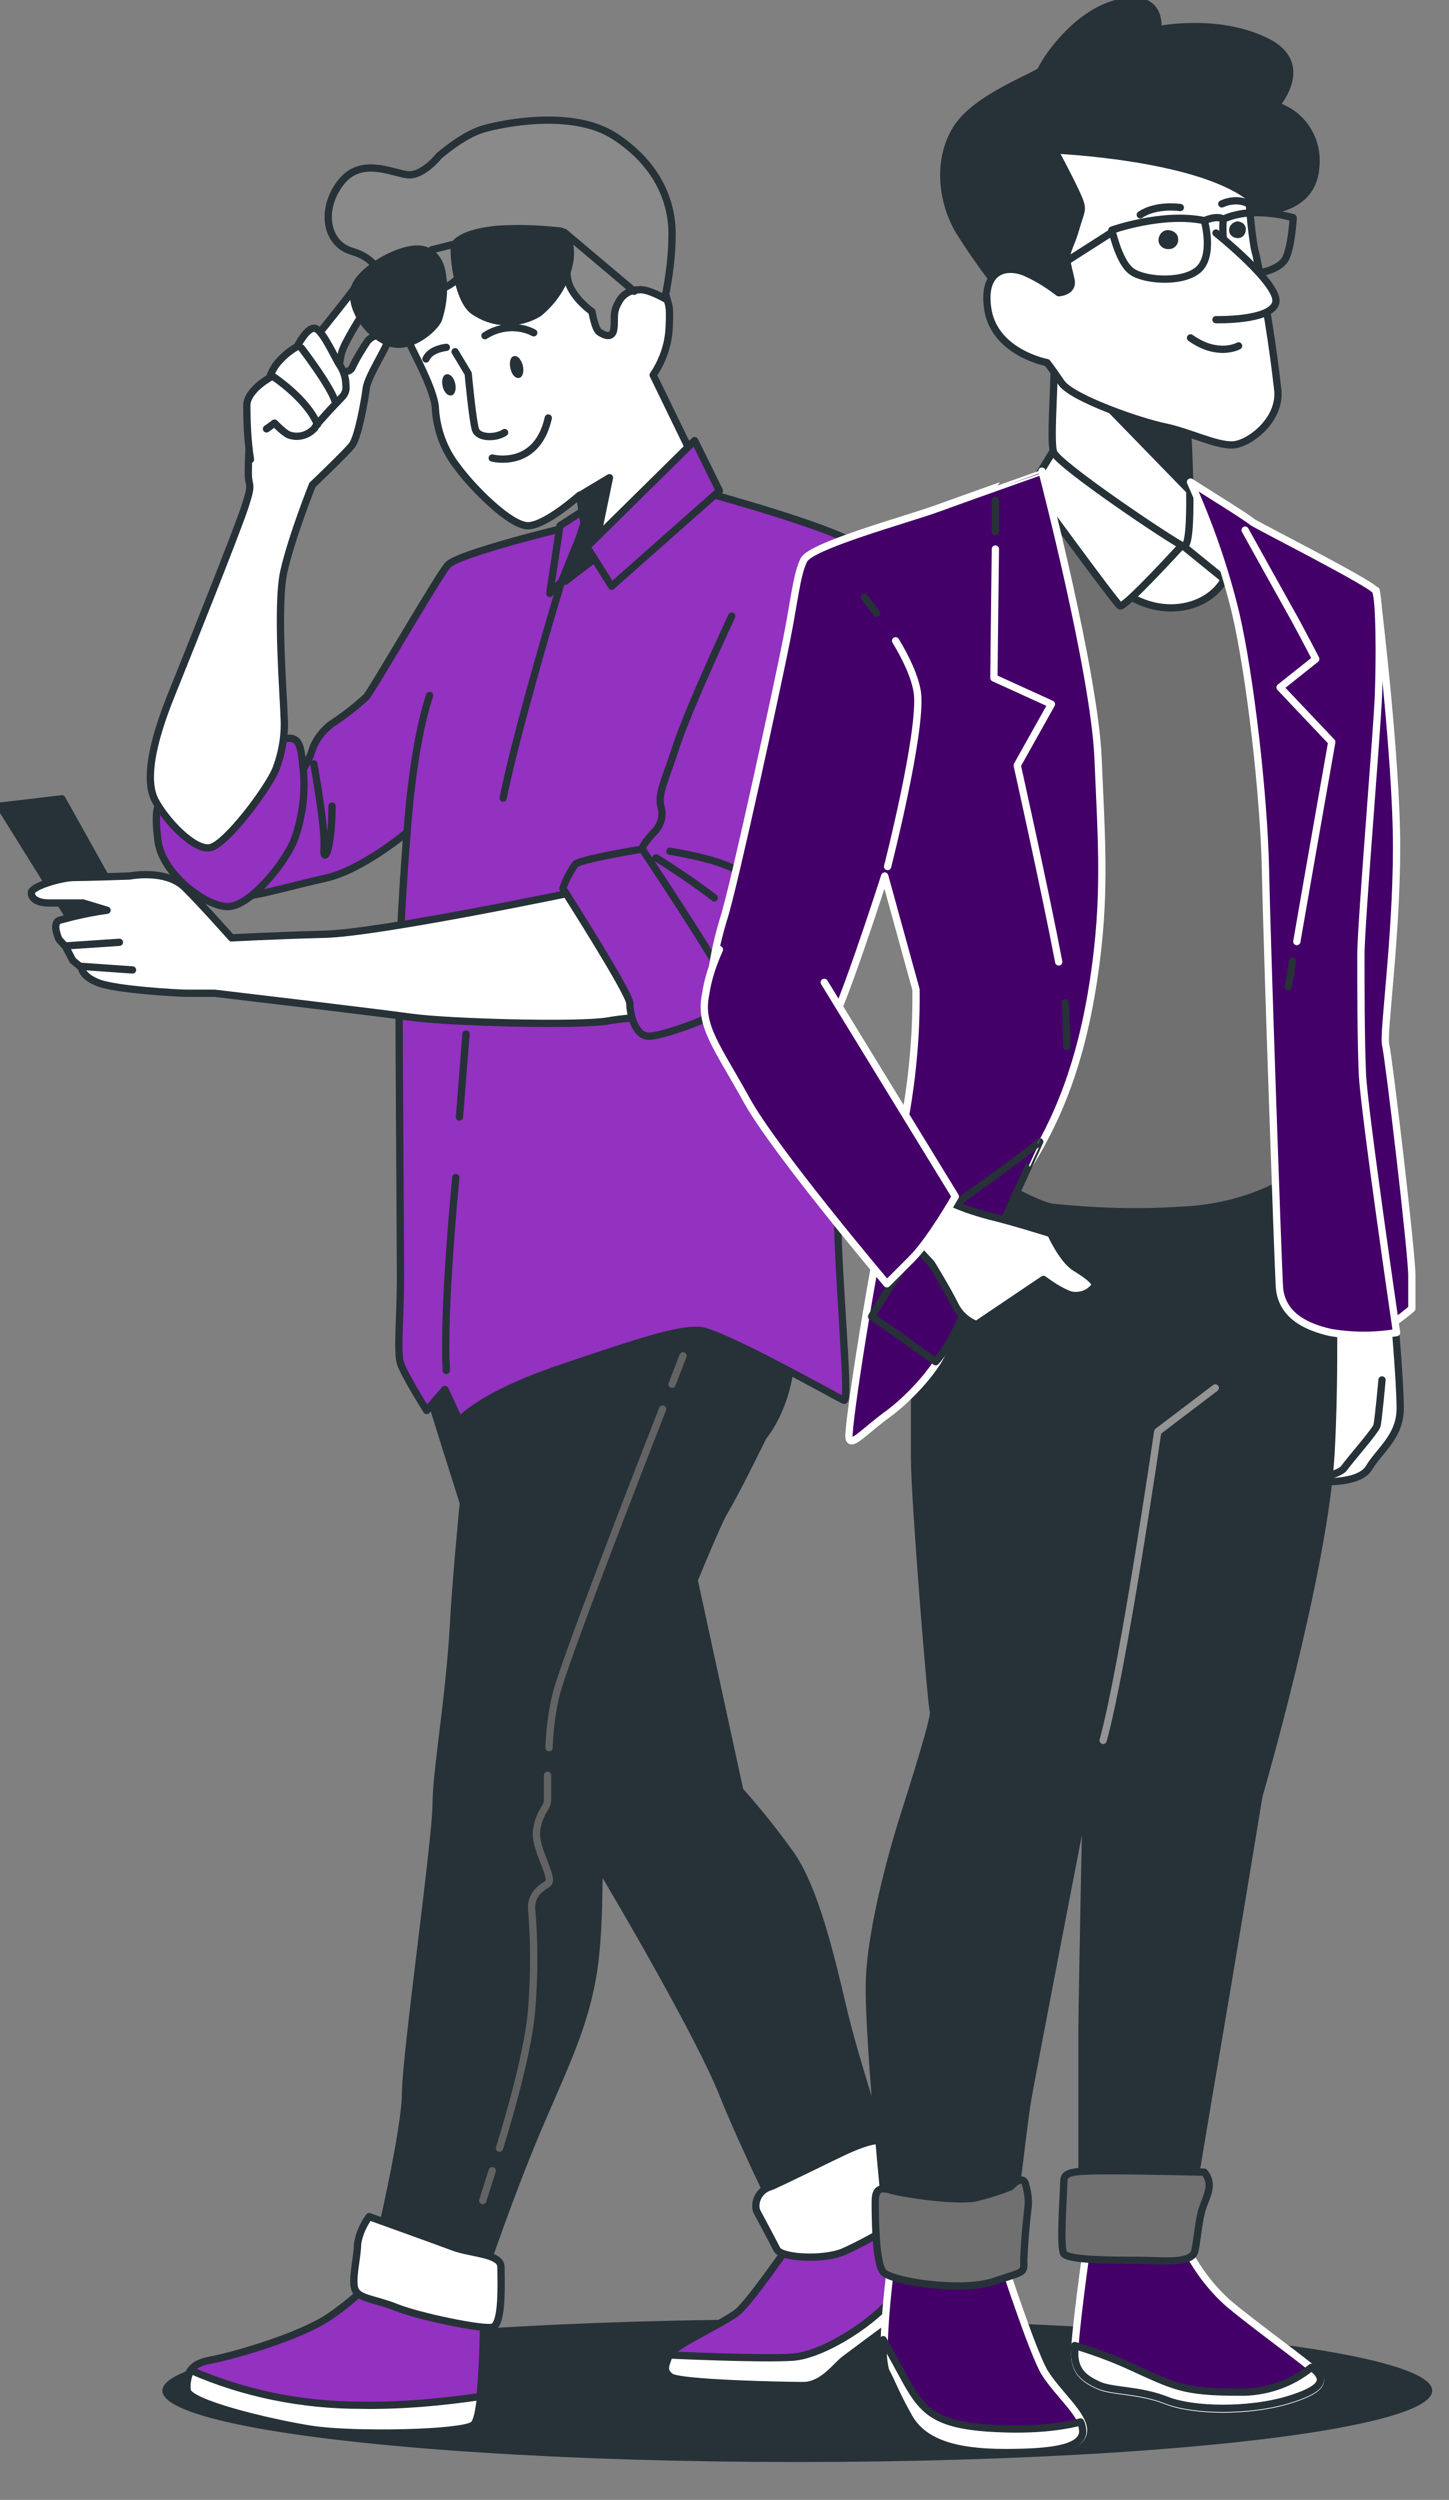 <?xml version="1.0" encoding="utf-8"?>
<!-- Generator: Adobe Illustrator 23.0.5, SVG Export Plug-In . SVG Version: 6.00 Build 0)  -->
<svg version="1.1" id="Capa_1" xmlns="http://www.w3.org/2000/svg" xmlns:xlink="http://www.w3.org/1999/xlink" x="0px" y="0px"
	 viewBox="0 0 199 343.3" style="enable-background:new 0 0 199 343.3;" xml:space="preserve">
<rect x="0" y="0" width="199" height="343.3" fill="#808080" stroke="none"/>
<style type="text/css">
	.st0{fill:#263238;}
	.st1{fill:#9331C0;stroke:#263238;stroke-linecap:round;stroke-linejoin:round;}
	.st2{fill:#FFFFFF;stroke:#263238;stroke-linecap:round;stroke-linejoin:round;}
	.st3{fill:#263238;stroke:#263238;stroke-linecap:round;stroke-linejoin:round;}
	.st4{fill:none;stroke:#636363;stroke-linecap:round;stroke-linejoin:round;}
	.st5{fill:none;stroke:#263238;stroke-linecap:round;stroke-miterlimit:10;}
	.st6{fill:none;stroke:#263238;stroke-linecap:round;stroke-linejoin:round;}
	.st7{fill:#8A8A8A;stroke:#263238;stroke-linecap:round;stroke-linejoin:round;}
	.st8{fill:#440068;stroke:#FFFFFF;stroke-linecap:round;stroke-linejoin:round;}
	.st9{fill:none;stroke:#949494;stroke-linecap:round;stroke-linejoin:round;}
	.st10{fill:#707070;stroke:#263238;stroke-linecap:round;stroke-linejoin:round;}
	.st11{fill:#440068;stroke:#263238;stroke-linecap:round;stroke-linejoin:round;}
</style>
<g id="freepik--Character--inject-2">
	<ellipse class="st0" cx="109.5" cy="328.3" rx="87.2" ry="9.8"/>
	<path class="st1" d="M108.8,307.7c0,0-5.7,8.3-7.5,9.8s-9.2,4.8-9.5,6s-0.9,2.1,0.3,3s15.5,1.2,18.2,1.2s4.5-2.7,5.7-3.6
		s4.8-3.6,6.9-5.1s8.3-5.1,8.6-7.1s-8-10.1-8-10.1L108.8,307.7z"/>
	<path class="st2" d="M92.1,326.4c1.2,0.9,15.5,1.2,18.2,1.2s4.5-2.7,5.7-3.6s4.8-3.6,6.9-5.1s8.3-5.1,8.6-7.1
		c0.1-0.8-0.9-2.2-2.2-3.9c-2.2,2.1-4.3,4.4-6.1,6.9c-2.7,3.9-10.1,8.6-14.3,8.9s-17-0.3-17-0.3C91.5,324.7,90.9,325.5,92.1,326.4z"
		/>
	<path class="st3" d="M58.4,189.7c0,0,4.5,14.6,8.3,26.2s11.6,33.7,15.2,39.6c3.6,5.9,14.3,24.4,17.3,31.9s8.6,18.8,8.6,18.8
		l14.9-7.4c0,0-5.1-15.2-6.9-22.9s-3.9-16.4-7.1-21.1c-2.2-3.1-4.6-6.1-7.1-8.9l-7.7-35.5l-7.8-31C86.2,179.3,65.6,179,58.4,189.7z"
		/>
	<path class="st2" d="M104,303.8c0,0,2.1,3.9,2.7,5.1s6.5,1.5,9.2,0.3s10.1-5.1,10.1-6.9s-2.4-6.2-3.3-7.7s-4.2-0.3-6.2,0.6
		s-9.8,4.8-10.7,5.1c-1.4,0.4-2.3,1.9-1.9,3.3C103.9,303.6,104,303.7,104,303.8z"/>
	<path class="st1" d="M51.3,313c-1.8,1.9-3.8,3.6-6,5.1c-3.9,2.7-13.1,5.4-16.4,6s-3.3,2.4-3.3,4.2s11.3,4.5,17,5.4
		s20.9,0.6,22.3-0.6s1.5-13.1,1.5-14.3S51.3,313,51.3,313z"/>
	<path class="st2" d="M65,333c0.5-0.4,0.8-1.9,1-3.9c-5.5,0.8-11,1.3-16.5,1.2c-8,0-16-1.6-23.3-4.8c-0.4,0.8-0.6,1.8-0.5,2.7
		c0,1.8,11.3,4.5,17,5.4S63.5,334.2,65,333z"/>
	<path class="st3" d="M65.3,190c0,0-2.4,22-3,32.8s-2.4,20.3-2.4,25s-4.2,34.6-4.2,39.6s-3.6,20.3-3.6,20.3s0,0.6,3.3,1.5
		s8.6,2.1,8.6,2.1h2.7c0,0,3.3-9.8,7.1-18.8s7.1-15.2,8-24.1s0-19.7,1.2-21.7s14.6-36,16.4-39s5.4-10.4,5.4-10.4s4.2-4.8,3.9-13.4
		s-4.8-8-13.1-8s-18.8,3.6-22.3,6S65.3,190,65.3,190z"/>
	<path class="st4" d="M67.6,298.1c-0.8,2.5-1.3,4.1-1.3,4.1"/>
	<path class="st4" d="M75.2,243.8c0,1.7,0,3,0,3.4c0,1.1-1.1,1.5-1.5,4.1s2.6,6.7,1.5,7.4S73,260.2,73,262c0.4,4.7,0.4,9.4,0,14.1
		c-0.4,5-2.6,13.1-4.4,18.9"/>
	<path class="st4" d="M91,193.5c-4.7,12-13.5,34.8-14.6,39.1c-0.6,2.4-0.9,4.9-1,7.4"/>
	<path class="st4" d="M93.8,186.2l-1.5,3.9"/>
	<path class="st2" d="M50.7,304.4c0,0,9.2,3.3,11.6,4.2s6.5,0.9,6.5,2.7s0.3,8-1.2,8.3s-10.1-1.5-13.1-2.7s-5.1-1.2-5.7-2.4
		s0.3-4.5,0.3-6.3C49.3,306.8,49.9,305.5,50.7,304.4z"/>
	<path class="st1" d="M77.9,72.4c0,0-15,3.6-16.4,5.2S51,95,50.3,95.7c-1.5,1.4-3.2,2.7-4.9,3.8c-1.1,0.9-2,2-2.5,3.4
		c-0.2,0.9-0.9,2.2-3.6,7s-9,12.8-7.2,13.2s7.6-1.4,12.6-2.5s11.2-6.3,11.2-6.3s-1.1,13.5-1.1,21.5s0.2,35,0.2,39.9s-0.5,9.9,0,11.5
		s3.6,6.5,3.6,6.5l2.5-2.9l2,4.3c0,0,2.7-3.4,13.9-7.2s16.2-5.4,19.1-5.2s18.9,9.2,19.8,9.6s-0.9-17.1-0.9-26.9s-0.7-27.4-0.7-27.4
		s7.6-37,8.5-45.1s-3.1-15.5-4.7-17.7s-20.6-7.4-20.6-7.4L77.9,72.4z"/>
	<path class="st5" d="M55.9,114.4c0,0,0.7-11.7,3.1-18.9"/>
	<path class="st5" d="M43.1,104.9c0,0,1.6,8.8,1.4,11.4s1.1,0.7,1.1-5.6"/>
	<path class="st5" d="M77.1,79.9c0,0-6,19.8-8,29.7"/>
	<line class="st5" x1="64" y1="142" x2="63.1" y2="153.4"/>
	<path class="st5" d="M62.6,161.7c0,0-1.8,18.2-1.3,26.5"/>
	<path class="st1" d="M38.6,101.6c-0.9,3.1-2.3,6-4.3,8.5c-3.4,4.5-4.6,5.2-6.7,5.4s-4.6-3.1-5.2-4.5s-1.3,0-0.7,4.5s6.5,9,9.6,9
		s8.1-6.3,9.2-9.4c1.1-3.2,1.5-6.5,1.1-9.9C41.3,102.7,41.3,100.7,38.6,101.6z"/>
	<path class="st2" d="M42.9,66.6c0,0,4.5-4.3,5.4-5.4s1.8-6.3,2-7.9s2.9-5.7,2.9-6.4s-1.5-1.4-2.7-0.1c-0.8,1.2-1.6,2.5-2.2,3.8
		c-0.5,0.7-1.8,0.4-1.8,0.4s0.1-1.2,0.4-2.5s2.7-5.1,3.6-6.5s0.1-5-1.9-2.3s-6.1,7.7-6.1,7.7s-6.5,8.1-7.4,10.1s-1,5.5-1,7.5
		s0.7,1.1-0.5,4.7s-7.4,19.1-10.1,25.8s-3.6,11.7-2.2,14.4s5.4,7,7.6,6.5s7.9-8.1,9-10.8c0.9-2.4,1.3-4.9,1.1-7.4c0-2-1.1-15,0-19.8
		S42.9,66.6,42.9,66.6z"/>
	<path class="st2" d="M36.6,58.9l1.1-0.8c0.6,0.6,1.2,1.2,1.9,1.6c1.3,0.5,2.7,0.1,3.6-0.9l0.3-0.5l1.8-2l1.7-1.8
		c0.4-0.4,0.6-1,0.5-1.6c0-1-0.3-1.9-0.8-2.7c-0.5-0.6-2.3-4.8-3.4-5.1s-2.5,2.5-2.5,2.5c-1.1,0.6-2.1,1.5-2.9,2.5
		c-0.4,0.6-0.7,1.2-0.9,1.8c0,0-2.9,1.6-3.1,3.6c0,2.5,0.1,5.1,0.5,7.6"/>
	<path class="st6" d="M41.4,47.8c0,0,4.3,5.6,4.7,7.6"/>
	<path class="st6" d="M37.5,51.7c0,0,4.7,3.1,6.1,6.6"/>
	<polygon class="st1" points="80.6,69.8 76.9,72.2 75.5,81.5 77.1,79.9 80.4,71.8 	"/>
	<path class="st2" d="M55.8,40.8c0,0-0.2,5.1,0.8,7.1s3.2,6.3,3.2,8.3c0.2,2.9,1.2,5.6,3,7.9c2.2,3,7.3,8.1,9.7,8.1s7.1-4.2,7.1-4.2
		l0.6,3.9l-2.6,7.9c0,0,8.9-6.7,11.6-9.1s5.7-8.5,5.7-8.5l-5.2-10.7c1.3-1.9,2.1-4.2,2.2-6.5c0.2-3.9-0.2-2.8-0.6-5.3
		s-4.9-8.5-10.7-12S64.1,25.8,60.1,28S55.8,40.8,55.8,40.8z"/>
	<path class="st3" d="M83.5,75.3l-1.6-1l1.8-8.7l-4,2.4l0.6,3.9l-2.6,7.9C77.7,79.7,80.6,77.6,83.5,75.3z"/>
	<path class="st6" d="M62.5,48.3l1.8,3c0,0,0.6,6.5,1,7.7s2.8,1.2,4,0.4"/>
	<path class="st6" d="M67.6,62.9c0,0,6.1,1.6,7.7-5.5"/>
	<path class="st6" d="M61.3,47.7c0,0-2.2,0.2-2.8,1.6"/>
	<path class="st6" d="M66.6,46.1c2-1.3,4.6-1.5,6.7-0.4"/>
	<path class="st0" d="M71.8,50.2c0.2,0.8,0,1.6-0.5,1.7s-1-0.4-1.2-1.3s0-1.6,0.5-1.7S71.6,49.4,71.8,50.2z"/>
	<path class="st0" d="M62.5,52.6c0.2,0.8,0,1.6-0.5,1.7s-1-0.4-1.2-1.2s0-1.6,0.5-1.7S62.3,51.8,62.5,52.6z"/>
	<path class="st7" d="M60.3,21.4c0,0-2.2,2.8-4.3,2.6s-6.5-2.6-9.3,1.2s-1.8,8.3,1.6,9.3s3.2,2.8,5.9,4.2s6.5,2.6,9.7-1.6
		c2.7-3.6,7.6-4.9,11.8-3.2c3,1.4,1.6,3.4,2.6,5.5c0.7,1.4,1.8,2.5,3,3.4c0,0,0.4,2.4,1,2.8s1.8,1,2-0.4s-0.2-2.2,0.6-3.6
		c0.5-1.1,1.6-1.8,2.8-1.8c1.2-0.2,3.6,1.2,3.6,1.2c0.6-2.9,1-5.9,1-8.9c0-4.7-2.2-9.7-7.9-13.4s-15.2-1.8-18-1S60.3,21.4,60.3,21.4
		z"/>
	<path class="st3" d="M76.7,31.7c-2.8-0.3-5.7-0.4-8.5-0.2c-3.9,0.4-5.3,1.4-5.7,2s0.2,7.3,2.4,9.1c2.7,2,6.3,2.1,9.1,0.4
		c2.3-1.9,3.9-4.5,4.3-7.5C78.5,33.5,77.9,31.7,76.7,31.7z"/>
	<line class="st6" x1="77.5" y1="31.9" x2="87.1" y2="40"/>
	<line class="st6" x1="62.5" y1="33.5" x2="59.3" y2="34.3"/>
	<path class="st3" d="M60.7,37.4c0,0-0.4-3.2-3.4-3.2s-8.3,3.2-8.7,5.7s1.8,5.9,4.7,7.1s6.3-1.8,6.9-3.1
		C60.9,41.8,61.1,39.5,60.7,37.4z"/>
	<polygon class="st1" points="95.4,60.5 80.6,75.1 84,80.5 98.8,67.4 	"/>
	<polygon class="st3" points="0,110.7 10.9,128.2 19,128.5 8.5,109.7 	"/>
	<path class="st2" d="M79.4,122.4c0,0-27.2,5.7-34.8,5.9s-12.8,0.5-12.8,0.5s-3.8-4.3-6.4-6.9s-7.6-1.6-7.6-1.6s-5.9,0.2-7.6,0.2
		s-5.9,1.2-5.9,2.1s1,1.4,2.4,1.4h4.7l3.3,1c-2.2,0.3-4.5,0.8-6.6,1.4c-1,0.5,0,2.6,0,2.6l0.9,1l1,1.9l1.2,1c0,0,0,1.2,2.4,2.1
		s10.7,1.4,12.1,1.4h3.8c0,0,22,2.6,27,3.3s23,1.2,27,0.5s5.9-0.2,6.9-1.9s-4.3-12.8-5.7-14.5S79.4,122.4,79.4,122.4z"/>
	<line class="st6" x1="9" y1="129.9" x2="16.4" y2="129.4"/>
	<line class="st6" x1="11.1" y1="132.7" x2="18.2" y2="133.2"/>
	<path class="st1" d="M100.5,84.6c0,0-5.9,12.6-7.6,17.8s-2.6,6.6-2.1,8.5c0.3,1.1,0,2.2-0.7,3.1c0,0-1.9,1.9-1.9,2.6
		s-2.4,0.2-0.2,4.7s6.2,13.3,7.3,15.2c1.2,2,3.7,2.6,5.7,1.4c2.1-1.2,7.8-4,8.5-8.1c0.7-4.1,0.7-8.1,1.7-9.7s7.8-14.2,9.7-21.1
		s2.8-11.1,1.2-15.6s-4.7-5.2-4.7-5.2"/>
	<path class="st1" d="M88.2,116.6c0,0,10.4,15.6,11.1,17.7s0.5,3.5-0.5,4.5s-7.8,3.5-9.7,3.5s-2.6-3.1-2.6-4.5S77.3,122,77.3,122
		c0.4-1.2,1-2.3,1.7-3.3C79.6,118,88.2,116.6,88.2,116.6z"/>
	<path class="st6" d="M100.2,125c1,0.7,1.7,1.7,2.2,2.8"/>
	<path class="st6" d="M90.1,117.8c0,0,4.4,2.7,8,5.5"/>
	<path class="st6" d="M92,116.9c0,0,9.2,1.4,10.2,3.6"/>
</g>
<g id="freepik--Character--inject-2_1_">
	<path class="st2" d="M177.4,178.1v12.5c0,4.1,1.7,12.5,2.4,12.7s6.7,0.7,8.2-1.7c1.4-2.4,4.3-4.3,4.3-8.2s-1-14.9-1-14.9
		L177.4,178.1z"/>
	<path class="st2" d="M183.1,188.9L182,191c-1.2,2.2,0.5,6.5,0.5,6.5s-5.3,1.5-5.8,2.9s3.1,2.9,3.1,2.9s4.1-0.7,4.8-1.7
		s4.3-5.1,4.5-5.8s0.7-6.3,0.7-6.3"/>
	<path class="st8" d="M186.4,82.2c0,1.7-0.2,13-0.6,19c-0.4,6-3.9,36.2-3.9,36.2s1.1,24,1.1,29.6v15.9c1.6,0.6,3.4,0.8,5.1,0.4
		c2.4-0.6,5.8-3.6,5.8-3.6v-4.5c0-3.2-3.2-30.2-3.6-31.7c-0.4-1.5,1.5-14.6,1.5-27.2S189,81.1,189,81.1S186.4,80.5,186.4,82.2z"/>
	<path class="st8" d="M149.3,308.3c0,0-1.9,13.3-1.7,15.4s1.3,3,3.2,3.9s5.6,0.6,9.4,2.1c3.8,1.5,11.4,1.5,16.5,0s5.3-2.8,3.9-4.1
		s-8.2-6.2-11.8-9.2c-2.5-2.2-4.5-4.9-6-7.9L149.3,308.3z"/>
	<path class="st2" d="M147.6,323.6c0.2,2.1,1.3,3,3.2,3.9s5.6,0.6,9.4,2.1s11.4,1.5,16.5,0s5.3-2.8,3.9-4.1l-0.5-0.4
		c-2.8,2.3-6.4,3.5-10,3.4c-7.7,0-8.8-0.8-15-3.6c-2.4-1.1-4.9-2-7.5-2.8C147.6,322.7,147.6,323.1,147.6,323.6z"/>
	<path class="st8" d="M122.4,310.6c0,0-1.7,12.9-0.6,15s1.3,3,3.2,6.4c1.9,3.4,6.4,4.7,13.1,4.7s10.5-0.6,10.7-2.8s-3.6-5.2-5.4-8.2
		c-1.7-3-5.6-15-5.6-15C135.8,311,122.4,310.6,122.4,310.6z"/>
	<path class="st2" d="M138,336.8c6.6,0,10.5-0.6,10.7-2.8c0-0.5-0.1-1-0.3-1.4c-1.6,0.4-5.2,1.2-11.5,0.9
		c-8.8-0.4-10.3-2.5-12.9-7.3c-1-1.8-1.9-3.5-2.7-4.9c-0.1,1.4,0,2.9,0.3,4.2c1.1,2.1,1.3,3,3.2,6.4
		C126.8,335.5,131.3,336.8,138,336.8z"/>
	<path class="st3" d="M182.8,156.1c0,0-3,0.9-14.4,3.9s-36.4-1.3-36.4-1.3l-1.9,3.4l-4.5,22.7v15.4c0,5.8,2.3,34,2.6,34.9
		c0.2,0.9-3,10.9-4.1,14.4c-1.1,3.4-4.5,15-4.7,22.7s2.4,33.4,2.4,33.4s6.9,1.9,9.6,1.9s7.5-1.5,7.5-1.5s1.5-12.6,2.1-16.9
		c0.7-4.3,8.2-42.9,8.2-42.9s-0.6,28.3-0.6,32.8v24.7l14.6,0.9c0,0,2.8-16.9,4.1-24.4s5.6-33.6,5.6-33.6s9-30.9,9.9-47.1
		s-0.2-37.5-0.2-37.5L182.8,156.1z"/>
	<path class="st9" d="M151.5,239c2.8-10.1,7.5-42.4,7.5-42.4l7.9-6"/>
	<path class="st10" d="M165.2,303.1c-0.6,1.7-0.7,4.1-1.1,6c-0.4,1.9-4.7,1.3-7.9,1.3s-9.4,0-10.1-0.9c-0.6-0.9,0-8.6,0-9.9
		s0.9-1.5,6.2-1.5s13.1,0.2,13.1,0.2C166.7,299.9,165.8,301.4,165.2,303.1z"/>
	<path class="st10" d="M138.8,300.3c-1.5,0.6-3.1,1.1-4.7,1.5c-2.8,0.6-10.5-0.6-12-1.1c-1.5-0.4-1.9,0.2-1.9,1.7s0,8.4,1.1,9.6
		c1.1,1.3,10.7,2.8,15.2,1.3s4.1-1.1,4.1-3c0.1-2.4,0.3-4.8,0.6-7.3c0.1-1.1-0.1-2.2-0.4-3.2C140.3,298.6,138.8,300.3,138.8,300.3z"
		/>
	<path class="st10" d="M131.8,77.9c0.9,3.9,4.9,31.3,4.9,37.1s-1.3,46.5-1.3,46.5s7.1,4.1,9.2,4.3c5.8,0.6,11.7,0.8,17.6,0.4
		c9.4-0.4,14.8-4.3,14.8-4.3s-0.4-6-0.4-13.9s-1.5-51.2-2.6-59.8s-6.9-18.6-6.9-18.6L146.8,64l-8.2,4.3
		C138.6,68.3,130.9,74,131.8,77.9z"/>
	<path class="st2" d="M162.5,67.9c4.9,1.8,7.6,6.5,6.1,10.7c-1.5,4.1-6.7,6-11.5,4.2c-4.9-1.8-7.6-6.5-6.1-10.7
		S157.6,66.1,162.5,67.9z"/>
	<path class="st2" d="M144.6,62l-3,4.9c0,0,11.6,15.9,12.2,16.3s8.6-8.4,8.6-8.4L144.6,62z"/>
	<path class="st2" d="M161.8,67.2c0.2,1.5,0.6,7.7,0.6,7.7l6.9,5.6c0,0-2.8-9.9-3.9-11.1c-0.9-1.3-1.7-2.6-2.4-4.1
		C162.2,65.5,161.7,66.3,161.8,67.2z"/>
	<path class="st2" d="M154.5,50.3c-4.9-2.8-11.1-9.2-11.1-9.2s0.9,3.8,1.3,6.4c0.4,2.6-0.6,12.9,0,14.6c0.6,1.7,16.2,12.2,17.8,12.9
		c1.6,0.6,0.6-15.3,0.6-16.3c0.3-1.5,0.7-3.1,1.3-4.5C160.9,53.3,157.6,52,154.5,50.3z"/>
	<path class="st3" d="M164.1,54.6l-15-1.9l14.1,14.5c0-3.9-0.2-8-0.2-8.6C163.2,57.3,163.6,55.9,164.1,54.6z"/>
	<path class="st8" d="M128.8,69.8c-4.1,1.5-17.4,5.1-18.4,7.1s-1.3,5.6-2.4,11.1c-1.1,5.6-7.2,33.8-8.6,38.1
		c-1.3,4.3-2.8,10.9-0.9,15s12.9,2.8,14.6,1.5s8.4-22.3,8.4-22.3l4.3,15.6c0.1,8-0.9,16-2.8,23.8c-3.2,13.7-6.6,36.2-6.4,37.7
		s2.1-0.9,5.6-3.4c3.4-2.6,7.3-7.1,7.7-9.6c0.4-2.6,6.4-16.7,10.9-23.6c4.5-6.9,7.7-15,9.4-26.3s1.1-18.6,0.6-30.4
		s-7.7-39.4-7.7-39.4S132.9,68.3,128.8,69.8z"/>
	<path class="st11" d="M132.4,180.1c-1.9,4.9-3.9,6.9-3.9,6.9s-2.4-1.7-3.9-2.8s-4.9-3.4-4.9-3.4s7.1-12.4,13.5-16.9
		c6.4-4.5,9.6-7.1,9.6-7.1S134.3,175.2,132.4,180.1z"/>
	<path class="st8" d="M172,71.7c0.9,0.6,16.3,8.4,16.9,9.4c0.6,1.1,0.6,9.6,0.4,14.6c-0.2,4.9-2.4,31.3-2.4,35.4
		c0,4.1,0,11.4,0.2,16.3c0.2,4.9,4.7,35.6,4.7,35.6c-3,0.5-6,0.5-9,0c-4.1-0.9-6.9-2.8-7.1-6.4s-1.7-46.7-1.9-57s-2.1-26.8-4.1-35.4
		c-1.5-6.2-3.6-12.2-6.2-18C166,67.8,171.2,71,172,71.7z"/>
	<path class="st8" d="M121.9,119c0,0,4.7-18.4,4.1-23.8c-0.3-2.2-1.6-4.9-3-7.2"/>
	<path class="st6" d="M120.4,84.2c-1-1.3-1.7-2.2-1.7-2.2"/>
	<path class="st2" d="M125.1,170.5l2.8,3c0,0,2.1,3.4,3.2,5.6c0.6,1.3,1.7,2.3,3,2.8l9.2-6.2c1.1,0.8,2.3,1.6,3.6,2.1
		c1.1,0.3,2.4,0,3.2-0.9c0.9-0.6-0.6-1.7-2.4-2.8s-3.4-4.7-3.4-4.7s-5.4-1.7-8.4-2.4c-2.2-0.6-4.4-1.3-6.4-2.4L125.1,170.5z"/>
	<path class="st8" d="M98.8,130.4c-0.9,2-1.6,4.1-1.9,6.2c-0.9,4.3,1.7,7.3,5.6,14.4s19.3,25.3,19.3,25.3l3.4-3.4
		c2.6-2.6,6-8.6,6-8.6l-18-29.4"/>
	<path class="st6" d="M146.5,143.7c0,0,0-2.1-0.2-6"/>
	<path class="st8" d="M145.4,132.1c-1.8-9.5-5.7-27-5.7-27l4.7-8.4l-7.9-3.6c0,0,0.1-10.4,0.2-17.7"/>
	<path class="st6" d="M136.7,73c0-2.4,0-4.2,0-4.3"/>
	<path class="st8" d="M171,72.8c0,0,5.6,10.1,6.9,12.4c1.3,2.4,2.8,5.3,2.8,5.3l-4.9,3.9l7.1,7.5c0,0-3,17-4.8,27.4"/>
	<path class="st6" d="M177.5,132c-0.2,1.4-0.4,2.6-0.6,3.5"/>
	<path class="st3" d="M158.3,25.8c-4.1-0.9-6.1-0.4-6.9,0.5c-0.8,0.9-1.7,8.2-1.5,10.9s-2,3.7-5.3,5.1c-1.9,0.8-4,0.5-5.7-0.7
		c-2.6-3.1-5-6.4-7.2-9.9c-2.3-3.9-3.1-9.7-0.3-14.1s11.4-7.3,11.6-8c0.2-0.7,4.4-7.7,10.6-9.2c6.2-1.5,5.4,3.7,5.4,3.7
		s8-1.7,14.7,1.5c6.7,3.1,1.5,8.9,1.5,8.9c3.6,1.1,5.9,4.6,5.5,8.4c-0.4,6.8-8.8,6.2-9.5,6.2C171.3,29,162.4,26.6,158.3,25.8z"/>
	<path class="st2" d="M144.8,20.6c0,0,2.1,3.9,3.1,6.1s0.6,2-0.1,4.5c-0.7,2.5-1.4,3.2-1.3,4.4c0.1,1,0.4,1.9,0.6,2.9
		c0.3,1.6-1.7,1.7-1.7,1.7c-1.3-1-2.7-1.9-4.2-2.6c-2.8-1.4-6.5-0.7-5.5,5.1c1.1,5.8,8.1,7.1,8.1,7.1s0.5,0.6,2,2.8
		c1.5,2.1,10.7,5.3,14.1,6c3.4,0.7,7.1,2.6,9.4,2.5c2.2-0.1,6.5-3.3,6.2-7.4c-0.7-6.3-1.7-12.5-3-18.7c-0.6-1.8-1-8-1-8
		C164.1,21.4,144.8,20.6,144.8,20.6z"/>
	<path class="st6" d="M156.6,29.5c2.2-1.5,5.5-1,5.5-1"/>
	<path class="st6" d="M171.3,27.9c-1.1-0.5-2.4-0.4-3.5,0.1"/>
	<path class="st6" d="M163.5,46.4c3.8,2.7,6.6,1.1,6.6,1.1"/>
	<path class="st0" d="M159.1,33c0-0.7,0.5-1.4,1.3-1.4c0.7,0,1.4,0.5,1.4,1.2c0.1,0.7-0.5,1.4-1.2,1.4
		C159.8,34.3,159.1,33.7,159.1,33L159.1,33z"/>
	<path class="st0" d="M169.9,30.4L169.9,30.4c0.6,0,1.2,0.4,1.2,1.1c0,0.6-0.4,1.2-1.1,1.2c-0.6,0-1.2-0.4-1.2-1.1
		C168.8,31,169.3,30.5,169.9,30.4z"/>
	<path class="st6" d="M152.7,31.6c0,0,0.9,4,2.4,5.4c1.4,1.5,7.1,2,9.4,0.1s0.9-6.8,0.9-6.8C159.7,29.1,152.7,31.6,152.7,31.6z"/>
	<path class="st6" d="M177.6,29.9c0,0-0.2,4.1-1.1,5.7c-0.9,1.6-5.1,2.8-7,1.1c-2-1.7-1.5-6.6-1.5-6.6
		C172.1,28.2,177.6,29.9,177.6,29.9z"/>
	<path class="st6" d="M165.4,30.3c1.9-0.8,2.6-0.2,2.6-0.2"/>
	<line class="st6" x1="143" y1="38.1" x2="152.7" y2="31.9"/>
	<path class="st2" d="M167,43.9c0,0,7.5,0.2,8.2-2.3S167,32,167,32"/>
</g>
</svg>

